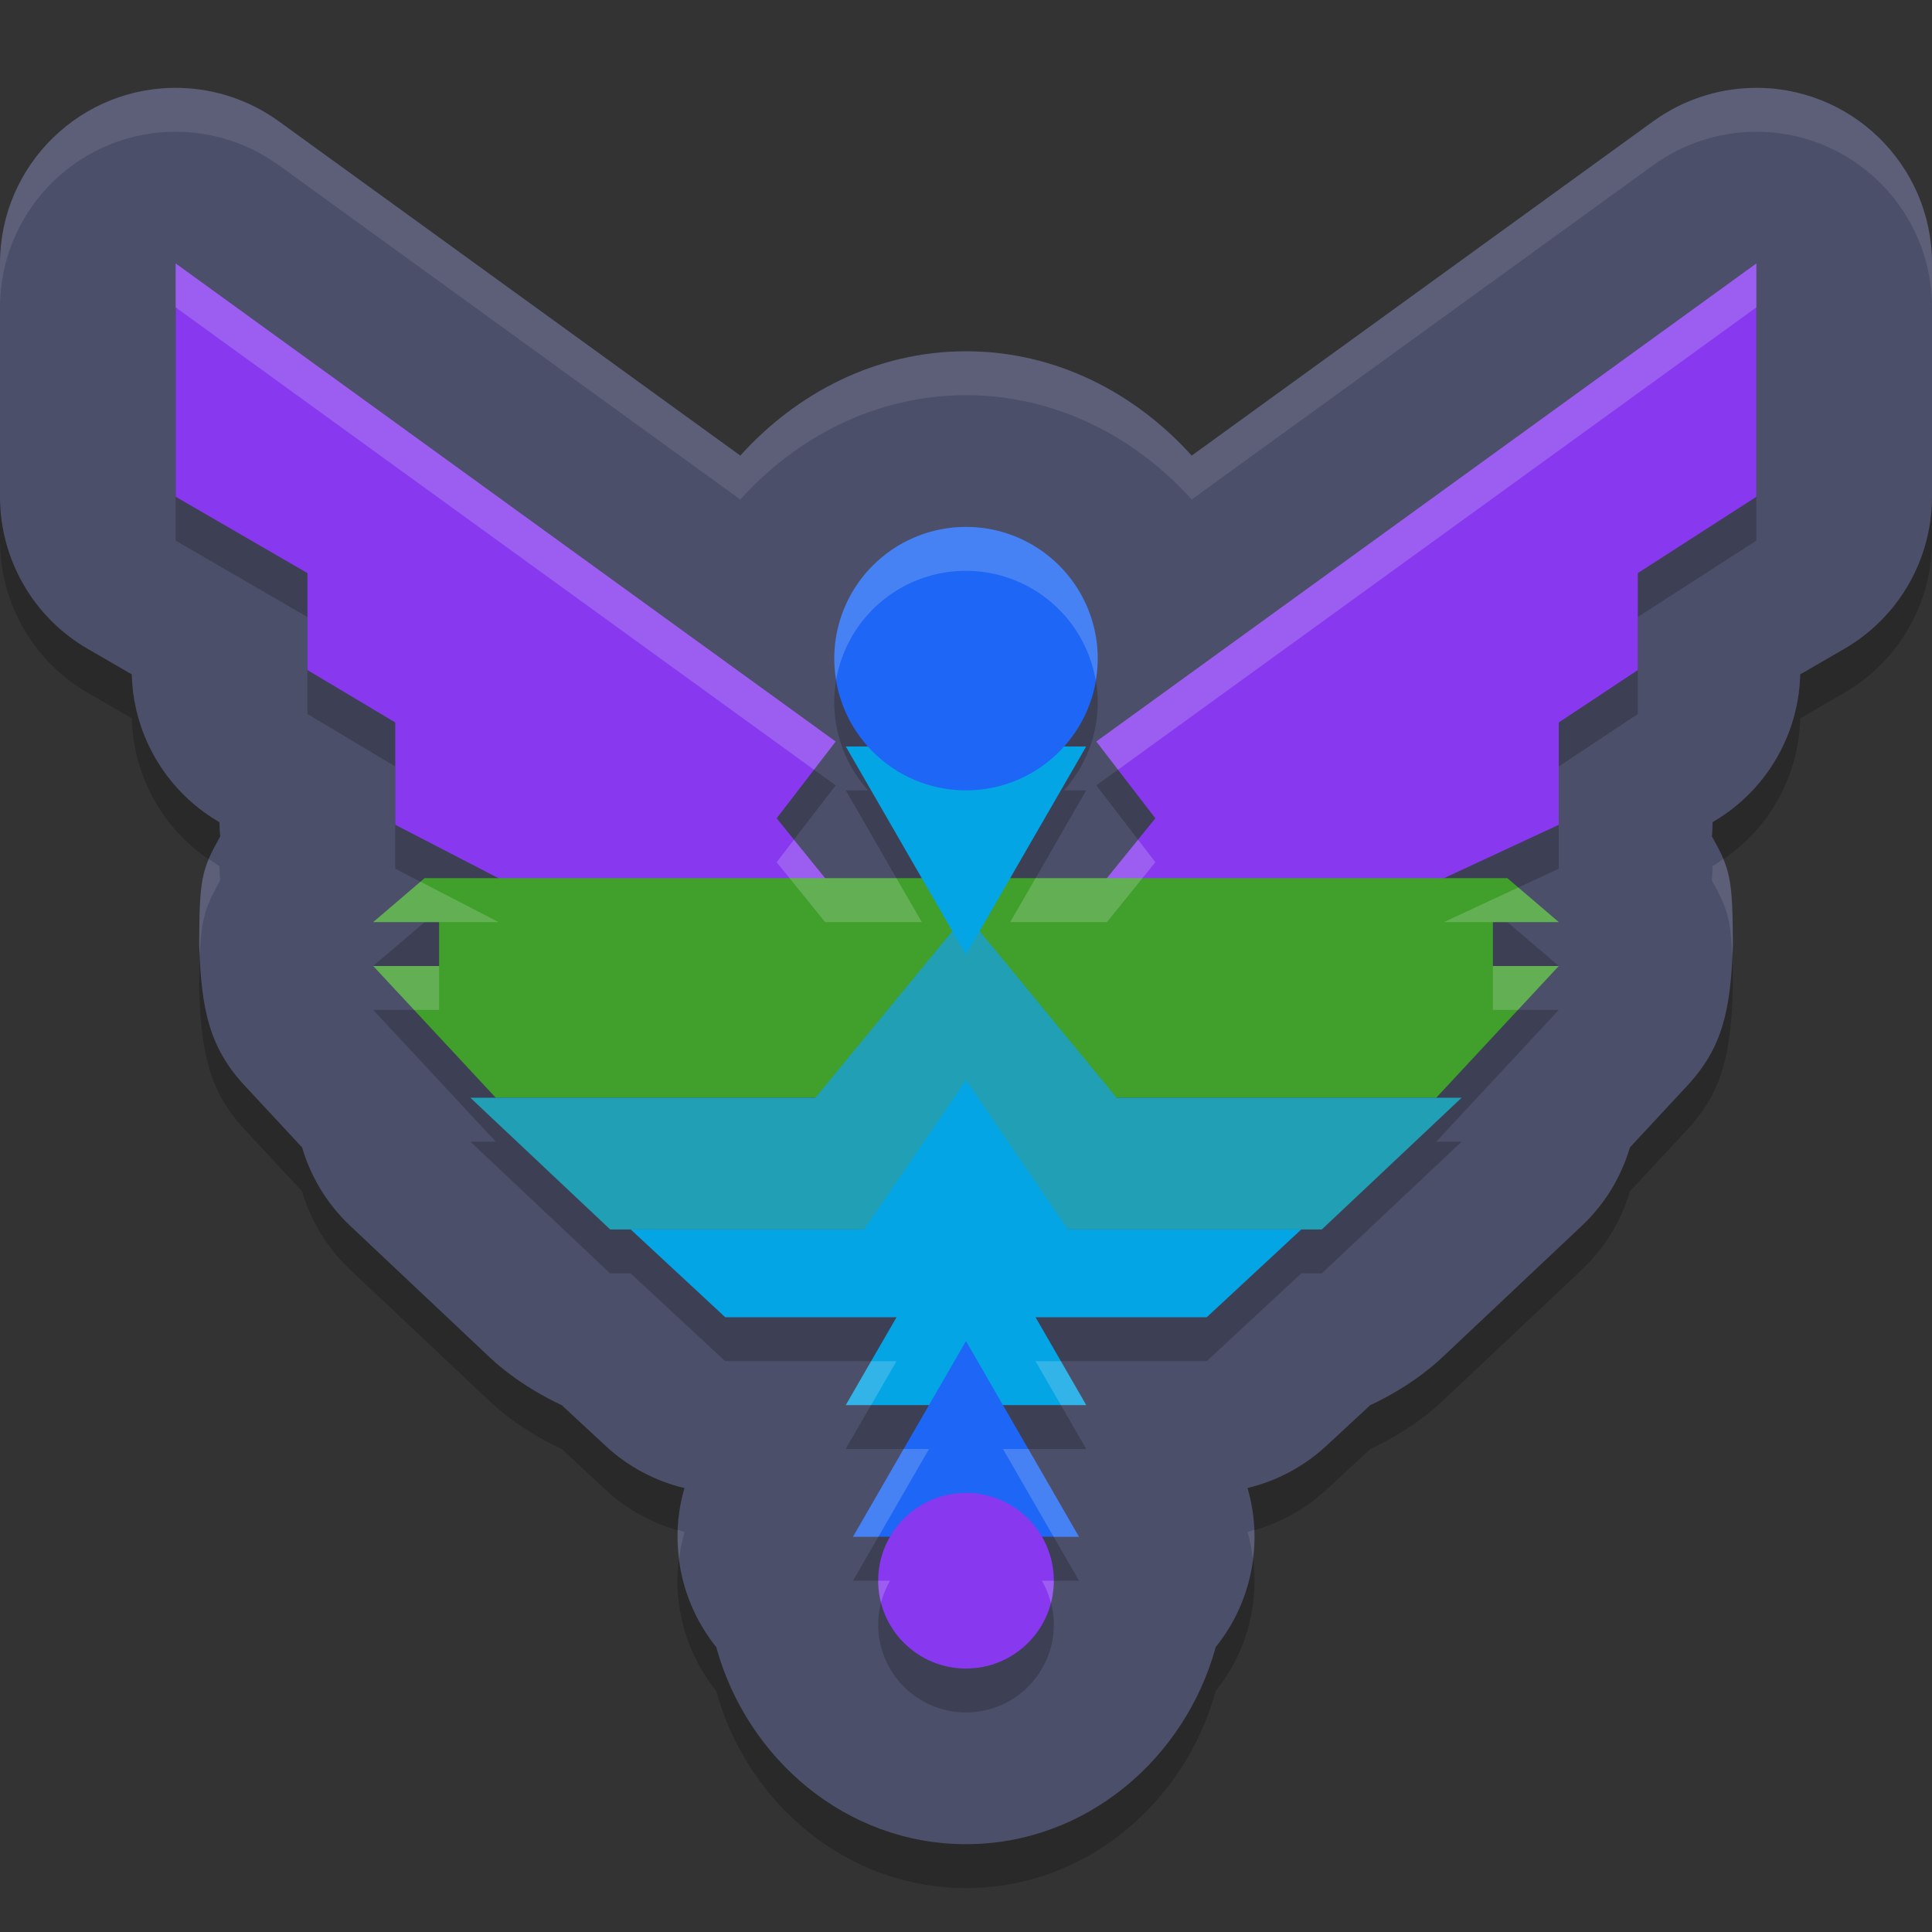 <svg xmlns="http://www.w3.org/2000/svg" width="22" height="22" version="1.1">
 <rect width="100%" height="100%" fill="#333333" stroke="none"/>
 <path style="opacity:0.2" d="M 2.054,1.501 C 0.929,1.471 2.5927992e-4,2.375 7.9920164e-8,3.5 V 6.156 C -2.0107008e-4,6.869 0.379,7.529 0.996,7.887 L 1.5,8.179 v -0.048 c 2.26e-5,0.704 0.371,1.357 0.976,1.718 l 0.024,0.015 v 0.028 c 7.85e-4,0.045 0.003,0.089 0.007,0.134 C 2.297,10.4 2.27,10.5 2.268,11.258 2.291,12 2.385,12.429 2.785,12.861 l 0.655,0.705 c 0.1,0.339 0.287,0.646 0.544,0.889 l 1.591,1.5 C 5.946,16.305 6.396,16.5 6.396,16.5 l 0.502,0.466 c 0.252,0.234 0.561,0.399 0.896,0.479 -0.182,0.626 -0.046,1.302 0.362,1.811 C 8.505,20.525 9.633,21.5 11,21.5 c 1.367,0 2.495,-0.975 2.844,-2.245 0.409,-0.508 0.544,-1.184 0.362,-1.811 0.335,-0.08 0.643,-0.245 0.896,-0.479 L 15.604,16.5 c 0,0 0.45,-0.195 0.821,-0.545 l 1.591,-1.5 c 0.257,-0.243 0.444,-0.55 0.544,-0.889 l 0.655,-0.705 c 0.4,-0.432 0.494,-0.861 0.518,-1.604 -0.003,-0.758 -0.029,-0.858 -0.239,-1.232 0.004,-0.045 0.006,-0.089 0.007,-0.134 v -0.028 l 0.024,-0.015 C 20.129,9.488 20.5,8.835 20.5,8.131 v 0.048 l 0.504,-0.292 C 21.621,7.529 22,6.869 22,6.156 V 3.5 C 22,2.375 21.071,1.471 19.946,1.501 19.544,1.512 19.154,1.644 18.827,1.88 L 13.57,5.688 C 12.926,4.973 12.02,4.5 11,4.5 9.98,4.5 9.074,4.973 8.43,5.688 L 3.173,1.88 C 2.846,1.644 2.456,1.512 2.054,1.501 Z"/>
 <path style="fill:#4c4f69" d="M 2.054,1.001 C 0.929,0.971 2.5927992e-4,1.875 7.9920164e-8,3 V 5.656 C -2.0107008e-4,6.369 0.379,7.029 0.996,7.387 L 1.5,7.679 v -0.048 c 2.26e-5,0.704 0.371,1.357 0.976,1.718 l 0.024,0.015 v 0.028 c 7.85e-4,0.045 0.003,0.089 0.007,0.134 C 2.297,9.9 2.27,10 2.268,10.758 2.291,11.5 2.385,11.929 2.785,12.361 l 0.655,0.705 c 0.1,0.339 0.287,0.646 0.544,0.889 l 1.591,1.5 C 5.946,15.805 6.396,16 6.396,16 l 0.502,0.466 c 0.252,0.234 0.561,0.399 0.896,0.479 -0.182,0.626 -0.046,1.302 0.362,1.811 C 8.505,20.025 9.633,21 11,21 c 1.367,0 2.495,-0.975 2.844,-2.245 0.409,-0.508 0.544,-1.184 0.362,-1.811 0.335,-0.08 0.643,-0.245 0.896,-0.479 L 15.604,16 c 0,0 0.45,-0.195 0.821,-0.545 l 1.591,-1.5 c 0.257,-0.243 0.444,-0.55 0.544,-0.889 l 0.655,-0.705 c 0.4,-0.432 0.494,-0.861 0.518,-1.604 -0.003,-0.758 -0.029,-0.858 -0.239,-1.232 0.004,-0.045 0.006,-0.089 0.007,-0.134 v -0.028 l 0.024,-0.015 C 20.129,8.988 20.5,8.335 20.5,7.631 v 0.048 l 0.504,-0.292 C 21.621,7.029 22,6.369 22,5.656 V 3 C 22,1.875 21.071,0.971 19.946,1.001 19.544,1.012 19.154,1.144 18.827,1.38 L 13.57,5.188 C 12.926,4.473 12.02,4 11,4 9.98,4 9.074,4.473 8.43,5.188 L 3.173,1.38 C 2.846,1.144 2.456,1.012 2.054,1.001 Z"/>
 <path style="opacity:0.2" d="m 2,3.5 v 2.656 l 1.5,0.87 v 1.104 l 1,0.597 V 9.892 L 5.677,10.5 H 4.835 L 4.25,11 h 0.75 v 0.5 h -0.75 L 5.645,13 H 5.356 l 1.591,1.5 h 0.234 l 1.077,1 h 1.949 l -0.577,1 H 10.579 L 10.356,16.886 9.713,18 H 10.135 A 1,1 0 0 0 10,18.5 a 1,1 0 0 0 1,1 1,1 0 0 0 1,-1 A 1,1 0 0 0 11.864,18 H 12.287 L 11.644,16.886 11.421,16.5 h 0.948 l -0.577,-1 h 1.949 l 1.077,-1 h 0.234 L 16.644,13 H 16.355 L 17.75,11.5 H 17 V 11 h 0.75 L 17.165,10.5 H 16.442 L 17.75,9.892 V 8.728 L 18.65,8.131 V 7.026 L 20,6.156 V 3.5 L 12.484,8.943 13.156,9.818 12.604,10.5 H 11.503 L 11.685,10.186 12.369,9 h -0.253 A 1.5,1.5 0 0 0 12.5,8 1.5,1.5 0 0 0 11,6.5 1.5,1.5 0 0 0 9.5,8 1.5,1.5 0 0 0 9.885,9 H 9.631 L 10.315,10.186 10.497,10.5 H 9.396 L 8.844,9.818 9.516,8.943 Z"/>
 <path style="fill:#8839ef" d="M 12.484,8.444 13.156,9.318 12.16,10.55 h 3.1 L 17.75,9.392 V 8.227 L 18.65,7.63 V 6.526 L 20,5.657 V 3 Z"/>
 <path style="fill:#8839ef" d="M 9.516,8.444 8.844,9.318 9.84,10.55 h -3.1 l -2.239,-1.158 V 8.227 l -1,-0.597 V 6.526 l -1.5,-0.869 V 3 Z"/>
 <path style="fill:#40a02b" d="m 4.835,10 -0.585,0.5 h 0.75 V 11 h -0.75 l 1.395,1.5 H 11 16.355 L 17.75,11 H 17 v -0.5 h 0.75 L 17.165,10 H 11 Z"/>
 <path style="fill:#209fb5" d="M 11,10.414 9.285,12.5 H 5.356 L 6.948,14 H 11 15.052 l 1.592,-1.5 h -3.929 z"/>
 <path style="fill:#04a5e5" d="M 11,12.3 9.84,14 H 7.182 l 1.077,1 H 11 13.741 l 1.077,-1 h -2.658 z"/>
 <path style="fill:#04a5e5" d="M 11,13.628 11.685,14.814 12.369,16 H 11 9.631 l 0.685,-1.186 z"/>
 <path style="fill:#1e66f5" d="m 11,15.271 0.643,1.114 0.643,1.114 H 11 9.713 l 0.643,-1.114 z"/>
 <circle style="fill:#8839ef" cx="11" cy="18" r="1"/>
 <path style="fill:#04a5e5" d="M 11,10.872 10.315,9.686 9.631,8.5 H 11 12.369 l -0.685,1.186 z"/>
 <circle style="fill:#1e66f5" cx="11" cy="7.5" r="1.5"/>
 <path style="opacity:0.2;fill:#eff1f5" d="m 2,3 v 0.5 l 7.269,5.265 0.247,-0.321 z M 20,3 12.484,8.443 12.731,8.765 20,3.5 Z M 11,6 A 1.5,1.5 0 0 0 9.5,7.5 1.5,1.5 0 0 0 9.521,7.743 1.5,1.5 0 0 1 11,6.5 1.5,1.5 0 0 1 12.477,7.75 1.5,1.5 0 0 0 12.5,7.5 1.5,1.5 0 0 0 11,6 Z M 9.041,9.562 8.844,9.818 9.396,10.5 H 10.497 L 10.315,10.186 10.208,10 H 9.396 Z m 3.918,0 L 12.604,10 h -0.812 L 11.685,10.186 11.503,10.5 h 1.102 L 13.156,9.818 Z M 4.788,10.04 4.25,10.5 h 0.585 0.165 0.677 z M 17.289,10.106 16.442,10.5 H 17 17.165 17.75 Z M 4.25,11 l 0.465,0.5 h 0.285 V 11 Z M 17,11 v 0.5 h 0.285 L 17.75,11 Z M 9.92,15.5 9.631,16 h 0.289 l 0.288,-0.5 z m 1.872,0 0.288,0.5 h 0.289 l -0.289,-0.5 z m -1.502,1 -0.577,1 H 10.002 L 10.356,16.886 10.579,16.5 Z m 1.131,0 0.223,0.386 L 11.998,17.5 h 0.289 l -0.577,-1 z M 10,18 A 1,1 0 0 0 10.033,18.251 1,1 0 0 1 10.135,18 Z m 1.864,0 A 1,1 0 0 1 11.967,18.254 1,1 0 0 0 12,18 Z"/>
 <path style="opacity:0.1;fill:#eff1f5" d="M 2.054,1.001 C 0.929,0.971 2.5927992e-4,1.875 7.9920164e-8,3 V 3.5 C 2.5927992e-4,2.375 0.929,1.471 2.054,1.501 2.456,1.512 2.846,1.644 3.173,1.88 L 8.43,5.688 C 9.074,4.973 9.98,4.5 11,4.5 c 1.02,0 1.926,0.473 2.57,1.188 L 18.827,1.88 C 19.154,1.644 19.544,1.512 19.946,1.501 21.071,1.471 22,2.375 22,3.5 V 3 C 22,1.875 21.071,0.971 19.946,1.001 19.544,1.012 19.154,1.144 18.827,1.38 L 13.57,5.188 C 12.926,4.473 12.02,4 11,4 9.98,4 9.074,4.473 8.43,5.188 L 3.173,1.38 C 2.846,1.144 2.456,1.012 2.054,1.001 Z M 2.377,9.781 c -0.092,0.217 -0.107,0.418 -0.109,0.977 0.001,0.04 0.006,0.071 0.008,0.109 0.016,-0.41 0.066,-0.547 0.231,-0.842 -0.004,-0.045 -0.006,-0.089 -0.007,-0.134 v -0.028 l -0.024,-0.015 c -0.034,-0.021 -0.066,-0.045 -0.099,-0.067 z m 17.246,0 c -0.033,0.022 -0.064,0.047 -0.099,0.067 L 19.5,9.863 v 0.028 c -8e-4,0.045 -0.003,0.089 -0.007,0.134 0.165,0.295 0.216,0.432 0.231,0.842 0.002,-0.039 0.006,-0.069 0.008,-0.109 -0.002,-0.559 -0.018,-0.759 -0.109,-0.977 z M 7.717,17.421 c -0.004,0.11 0.003,0.219 0.017,0.328 0.013,-0.102 0.031,-0.204 0.061,-0.305 -0.026,-0.006 -0.051,-0.016 -0.077,-0.023 z m 6.566,0 c -0.026,0.007 -0.051,0.017 -0.077,0.023 0.029,0.1 0.048,0.203 0.061,0.305 0.014,-0.109 0.021,-0.218 0.017,-0.328 z"/>
</svg>
